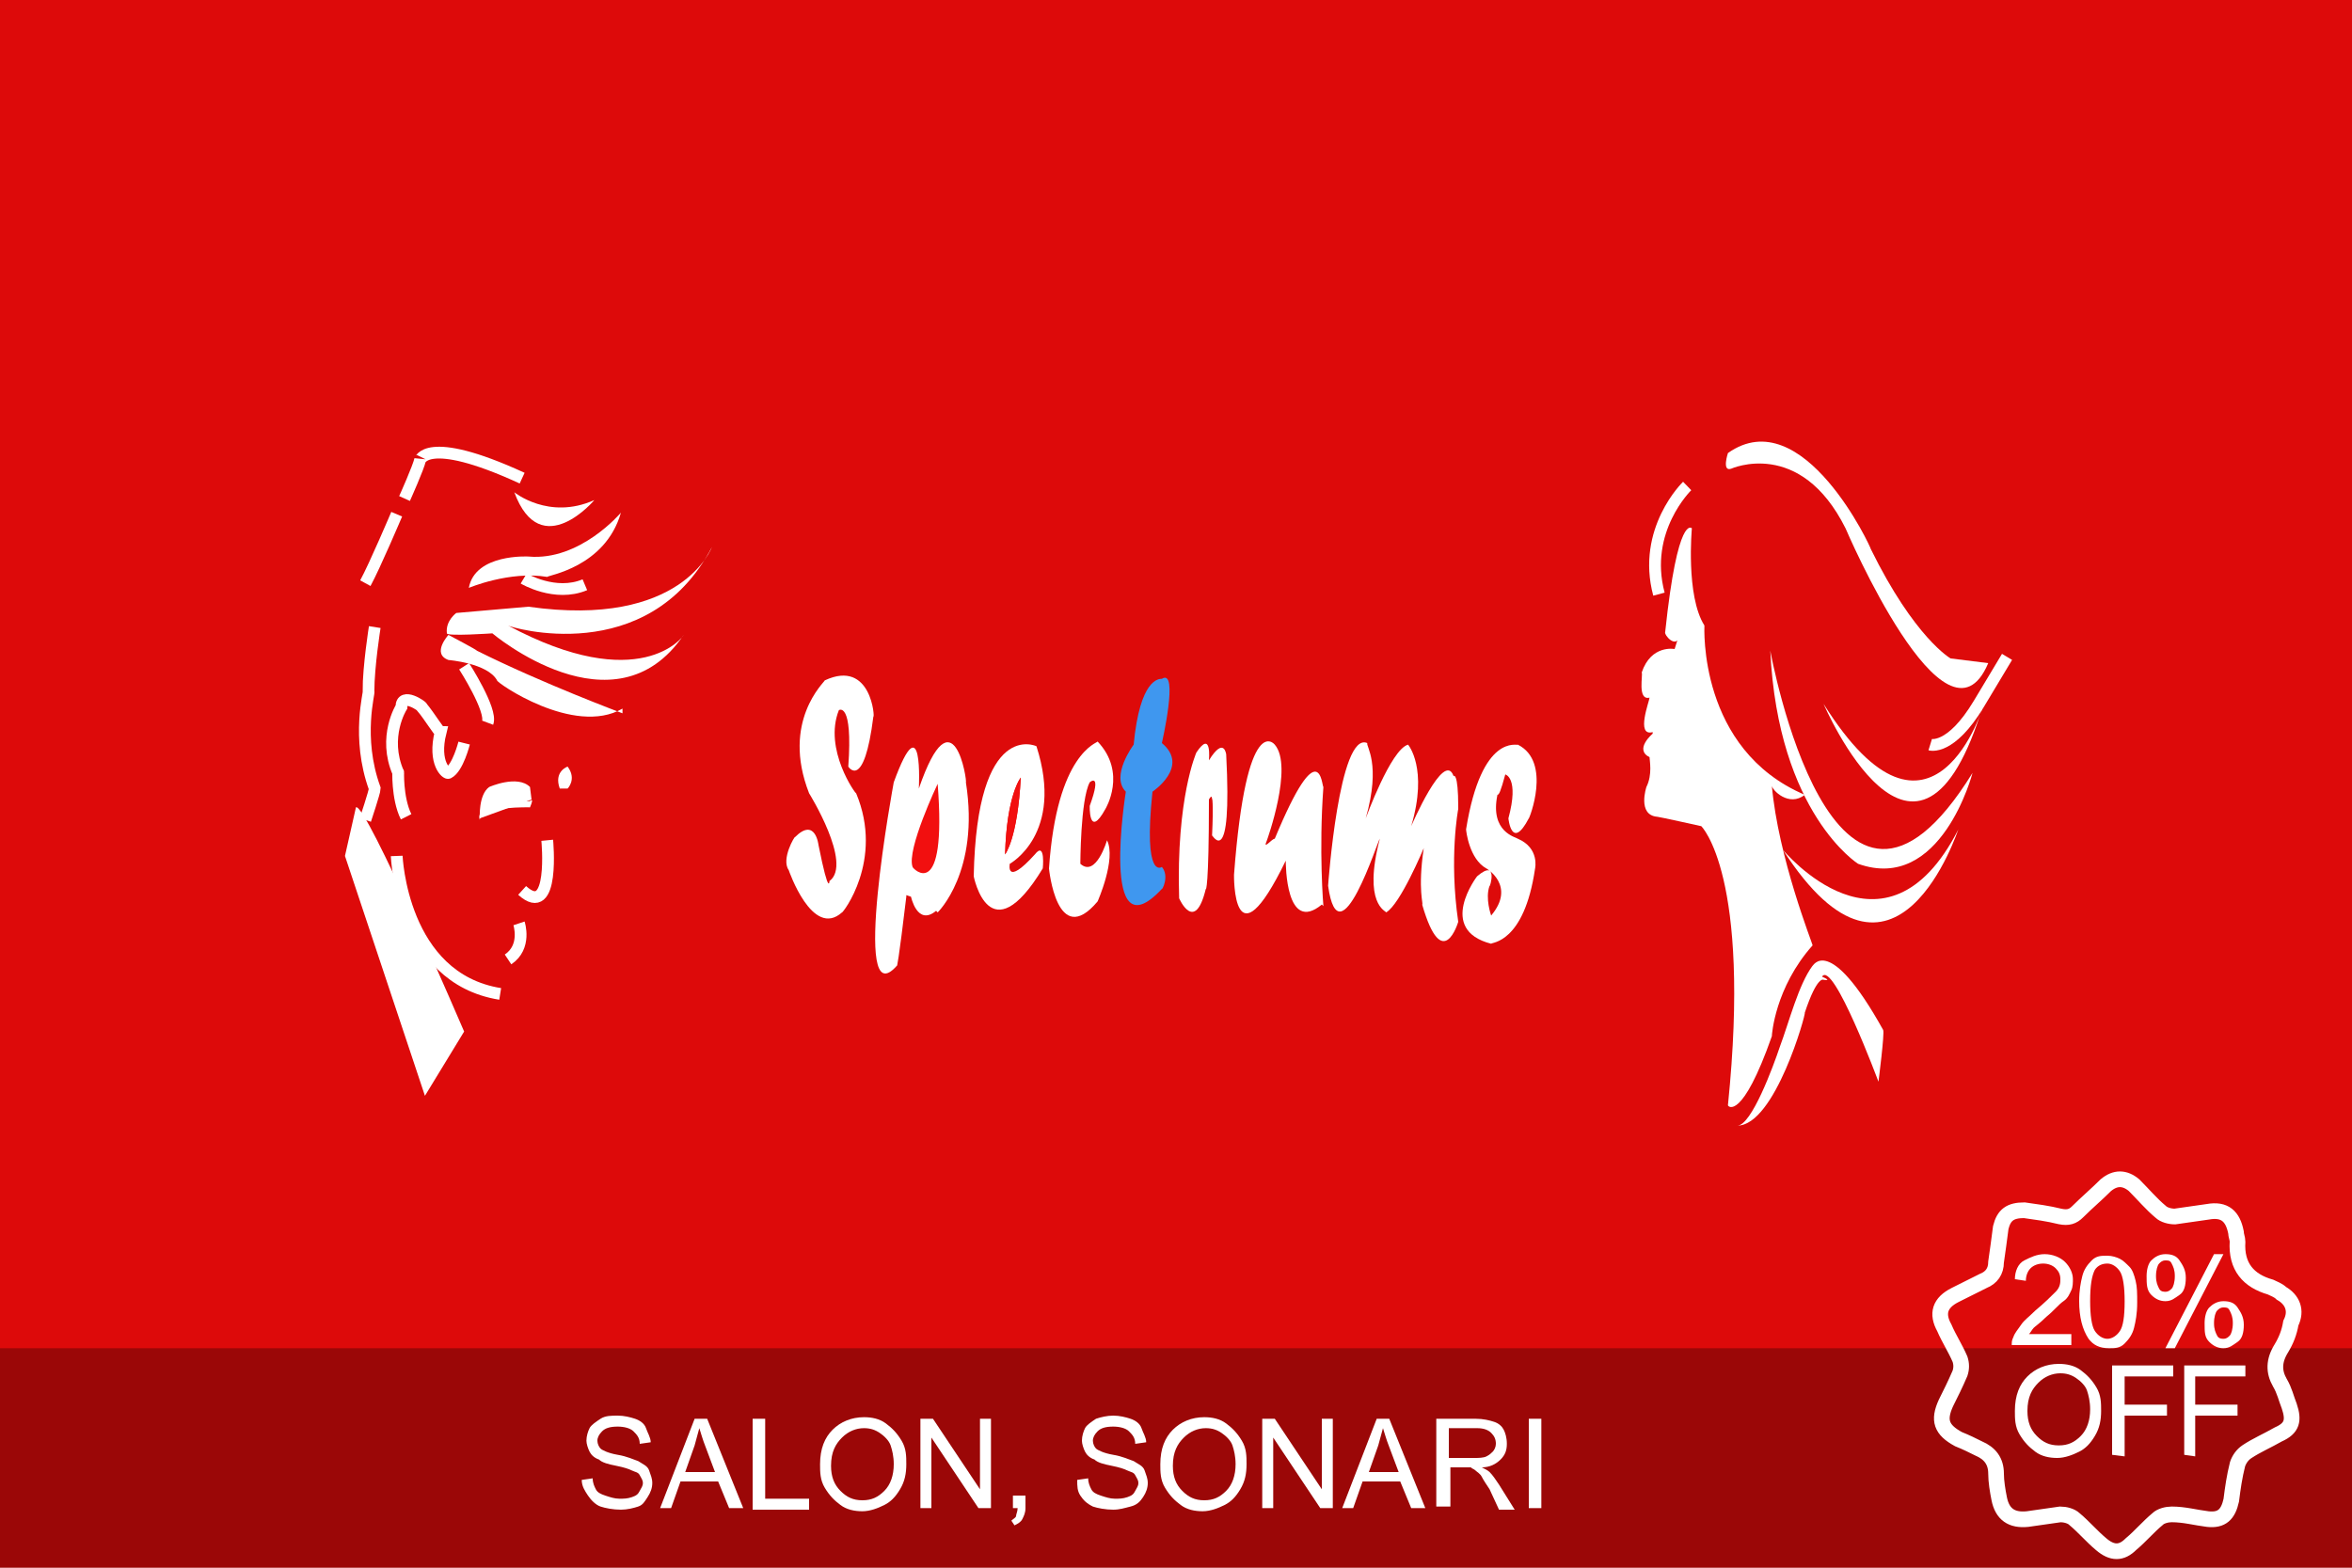<?xml version="1.0" encoding="utf-8"?>
<!-- Generator: Adobe Illustrator 21.0.0, SVG Export Plug-In . SVG Version: 6.00 Build 0)  -->
<svg version="1.1" id="Layer_1" xmlns="http://www.w3.org/2000/svg" xmlns:xlink="http://www.w3.org/1999/xlink" x="0px" y="0px"
	 viewBox="0 0 150 100" style="enable-background:new 0 0 150 100;" xml:space="preserve">
<style type="text/css">
	.st0{fill:#DD0A0A;}
	.st1{fill:none;stroke:#FFFFFF;stroke-width:0.75;}
	.st2{fill:#FFFFFF;}
	.st3{fill:#F20F0F;}
	.st4{fill:#3F97EF;}
	.st5{opacity:0.3;enable-background:new    ;}
	.st6{fill:none;stroke:#FFFFFF;stroke-miterlimit:10;}
</style>
<g>
	<rect class="st0" width="150" height="100"/>
	<g>
		<path class="st1" d="M107.6,31c0,0-2.9,2.8-1.8,6.9"/>
		<path class="st2" d="M115.1,50.7c-6.8-2.9-6.4-10.7-6.4-10.8c-1.2-1.9-0.8-6.2-0.8-6.2s-0.9-1-1.7,6.6c-0.1,0.2,0.7,1.1,0.9,0.3
			c0-0.2-0.3,0.8-0.3,0.8s-1.5-0.3-2.1,1.5c0.1,0.1-0.3,1.8,0.5,1.6c0,0.2-0.9,2.5,0.2,2.2c0,0.1,0,0.1,0,0.1s-1.2,1-0.2,1.5
			c0,0.2,0.2,1.1-0.2,1.9l0,0l0,0c0,0-0.6,1.8,0.7,1.9c0.1,0,2.8,0.6,2.8,0.6s3.2,3.1,1.7,17.8c0,0.1,0.9,1,2.8-4.4
			c0-0.1,0.2-3.1,2.6-5.8c0-0.1-2.2-5.6-2.6-10.2C113,50.4,114.1,51.5,115.1,50.7z"/>
		<path class="st2" d="M110.8,71.8c0.9,0,2.3-3.8,2.7-5c0.6-1.6,1.2-4,2.1-5.2c0,0.1,1-2.2,4.5,4.1c0.1,0.2-0.3,3.3-0.3,3.3
			s-2.9-7.8-3.6-6.7c0.7,0.3,0.1,0.2,0.1,0.2s-0.4-0.3-1.2,2.1C115.2,64.6,113.2,71.8,110.8,71.8z"/>
		<path class="st1" d="M23.9,40c0,0-0.4,2.5-0.4,4.1c0.1,0-0.8,2.9,0.4,6.2c0,0.2-0.6,2-0.6,2"/>
		<path class="st2" d="M22.7,51.5L22,54.6l5.1,15.3l2.5-4.1C29.6,65.8,23.3,51.1,22.7,51.5z"/>
		<path class="st1" d="M25.3,54.6c0,0,0.3,7.8,6.6,8.8"/>
		<path class="st1" d="M25.3,32.8c0,0-1.4,3.3-2,4.4"/>
		<path class="st1" d="M25.8,31.8c0,0,0.9-2,1-2.5c0,0.2,0.2-1.7,6.5,1.2"/>
		<path class="st1" d="M33.4,36.9c0,0,2,1.2,3.9,0.4"/>
		<path class="st1" d="M29.6,42.5c0,0,1.8,2.8,1.5,3.6"/>
		<path class="st1" d="M29.6,47.4c0,0-0.4,1.6-1,1.9c-0.1,0.1-1-0.6-0.5-2.6c-0.1,0-0.7-1-1.2-1.6c0.1,0-1.3-1-1.3,0
			c0,0-1.2,1.9-0.2,4.2c0-0.3-0.1,1.6,0.5,2.8"/>
		<path class="st2" d="M33.8,51.1c0,0,0.3-0.3,0,0.4c0.1,0-3.2-0.1-3.2,0.8C30.6,52.2,30,51.3,33.8,51.1z"/>
		<path class="st2" d="M30.6,52.2c0,0-0.1-1.5,0.6-2c0,0,1.8-0.8,2.6,0l0.1,0.8"/>
		<path class="st2" d="M36.2,48.9c0,0-0.9,0.3-0.5,1.4c0.1,0,0.5,0,0.5,0S36.8,49.7,36.2,48.9z"/>
		<path class="st1" d="M34.9,53.6c0,0,0.5,5.1-1.6,3.2"/>
		<path class="st1" d="M33.1,58.9c0,0,0.5,1.5-0.7,2.3"/>
		<path class="st2" d="M29.1,39.1c0,0-0.7,0.5-0.6,1.3c0,0.2,2.9,0,2.9,0s7.8,6.6,12.2,0.1c0,0.1-2.8,3.9-11.2-0.6
			c0.1,0.1,8.9,2.8,13-5c0,0-1.9,5.2-11.7,3.8L29.1,39.1z"/>
		<path class="st2" d="M29.9,37.5c0,0,2.6-1.1,5-0.7c0-0.1,3.7-0.6,4.7-4.1c0,0-2.6,3.1-5.9,2.8C33.7,35.5,30.3,35.3,29.9,37.5z"/>
		<path class="st2" d="M39.7,45.5c0,0-5.1-1.9-9.3-4c0.1,0-1.8-1-1.8-1s-1.1,1.2,0,1.6c0,0,2.5,0.2,3.1,1.3c-0.1,0.1,4.9,3.6,8,1.8"
			/>
		<path class="st2" d="M32.8,31.4c0,0,2.2,1.8,5.1,0.5C38,31.8,34.5,36,32.8,31.4z"/>
		<path class="st2" d="M110.2,28.9c0,0-0.4,1.2,0.2,1c0,0,4.4-2,7.3,3.8c0,0,6.4,15,9.1,8.6l-2.4-0.3c0,0-2.3-1.3-5.1-7
			C119.4,35.1,115,25.5,110.2,28.9z"/>
		<path class="st2" d="M116.3,44.9c0,0,6,14,10.2,0C126.6,44.9,123.2,55.9,116.3,44.9z"/>
		<path class="st2" d="M112.9,41.5c0,0,4,22.2,12.9,7.8c0,0-2,7.7-7.3,5.8C118.5,55.1,113.4,51.9,112.9,41.5z"/>
		<path class="st2" d="M113.7,54.2c0,0,6.5,7.9,11.2-1.3C124.9,52.8,120.9,65.4,113.7,54.2z"/>
		<path class="st1" d="M123.1,47.5c0,0,1.3,0.4,3.1-2.6s1.8-3,1.8-3"/>
		<path class="st2" d="M58.6,50.3c0,0,0.3-5.6-1.6-0.4c0,0-2.8,15.1,0.2,11.7c0,0.1,0.1-0.2,0.6-4.4c0-0.1,0-0.1,0-0.1l0.3,0.1
			c0,0,0.4,1.9,1.6,0.9c0.1,0.1,0.1,0.1,0.1,0.1s2.7-2.6,1.8-8.3C61.7,49.9,60.8,43.9,58.6,50.3z"/>
		<path class="st2" d="M66,54.5c-1.9,2.1-1.6,0.6-1.6,0.6s3.5-1.9,1.7-7.5c0,0-3.8-1.8-4,8.3c0,0,1,5.1,4.4-0.5
			C66.5,55.5,66.7,53.6,66,54.5z M64.1,54.5c0.1-3.8,1-4.9,1-4.9C64.9,53.5,64.1,54.5,64.1,54.5z"/>
		<path class="st3" d="M65.1,49.6c-0.2,3.9-1,4.9-1,4.9C64.2,50.7,65.1,49.6,65.1,49.6z"/>
		<path class="st2" d="M69.5,49.9c0,0,0.8-0.7,0,1.5c0-0.1-0.1,2.2,1,0.2l0,0c0,0,1.4-2.3-0.5-4.3c0,0.1-2.6,0.7-3.1,8.1
			c0,0,0.5,5.2,3.1,2.1c0,0,1.2-2.7,0.6-3.9c0,0-0.7,2.4-1.7,1.5C68.9,55.2,68.9,51,69.5,49.9z"/>
		<path class="st4" d="M72.3,47.5c0,0-1.5,2-0.5,3c0,0-1.7,10.5,2.3,6.2c0,0.1,0.5-0.8,0-1.4c0,0-1.2,0.9-0.6-4.8
			c0,0,2.4-1.6,0.6-3.1c0,0,1.1-4.8,0-4.1C73.9,43.3,72.7,43.3,72.3,47.5z"/>
		<path class="st2" d="M77.1,48.5c0,0,0.2-2-0.8-0.5c0,0-1.3,2.9-1.1,9.3c0,0,1,2.3,1.7-0.6c0,0.1,0.2,0,0.2-5.7c0,0,0.2-0.4,0.2,0
			c0-0.2,0.1,0.2,0,2.3c0-0.1,1.3,2.4,0.9-5.2C78.2,48.2,78.1,46.9,77.1,48.5z"/>
		<path class="st2" d="M80.8,53.6c0,0,1.7-4.7,0.5-6.1c0,0-1.8-2.3-2.6,8.3c0,0-0.1,6.1,3.3-0.9c0,0.2,0,4.7,2.3,2.8
			c0.1,0.1,0.1,0.1,0.1,0.1s-0.3-3.5,0-7.6c-0.1,0-0.2-3.7-3.1,3.3C81.1,53.5,80.5,54.3,80.8,53.6z"/>
		<path class="st2" d="M87.1,52.2c0,0,1.6-4.4,2.7-4.7c0,0,1.3,1.5,0.2,5.2c0,0,2.1-4.9,2.7-3.2c0,0,0.3-0.3,0.3,2
			c0,0.1,0,0.1,0,0.1s-0.6,3.1,0,7.2c0,0-1,3.4-2.3-1.1c0.1,0-0.3-0.9,0.1-3.6c0,0-1.5,3.6-2.4,4.1c0-0.1-1.5-0.5-0.4-4.7
			c-0.1,0-2.6,8-3.3,3c0,0,0.7-9.9,2.5-9.1C87.1,47.6,88.1,48.7,87.1,52.2z"/>
		<path class="st2" d="M53.5,45.3c0,0,0.9-0.6,0.6,3.6c0,0,1,1.6,1.6-3.2c0.1,0.2-0.1-3.7-3.1-2.3c0,0.1-2.8,2.6-1,7.2
			c0,0,2.8,4.5,1.3,5.6c0-0.1,0,1.2-0.7-2.3c0,0-0.2-1.8-1.5-0.5c0-0.1-0.9,1.4-0.4,2.1c0,0,1.5,4.4,3.4,2.7c0,0.1,2.7-3.3,0.9-7.6
			C54.6,50.7,52.5,47.8,53.5,45.3z"/>
		<path class="st2" d="M96,49.4c0,0,0.9,0.2,0.2,2.8c0,0,0.2,2.1,1.3,0c0,0.1,1.5-3.6-0.7-4.7c0,0.1-2.3-0.8-3.3,5.4
			c0,0.1,0.2,1.9,1.3,2.5c0,0,1.9,1.1,0.3,3c0,0-0.4-1.1-0.1-1.9c0,0.2,0.6-1.8-0.8-0.6c0,0-2.6,3.4,0.9,4.3c0-0.1,2.1,0,2.8-4.8
			c0,0,0.3-1.3-1.1-1.9c-0.1-0.1-1.8-0.4-1.3-2.8C95.6,50.7,95.7,50.5,96,49.4z"/>
		<path class="st3" d="M59.8,50c0,0-2,4.2-1.6,5.3C58.2,55.4,60.4,57.7,59.8,50z"/>
	</g>
</g>
<rect y="86" class="st5" width="150" height="14"/>
<path class="st6" d="M145.5,86c-0.5,0.8-0.5,1.5-0.1,2.2c0.3,0.5,0.4,1,0.6,1.5c0.3,0.9,0.2,1.4-0.7,1.8c-0.7,0.4-1.4,0.7-2,1.1
	c-0.3,0.2-0.5,0.5-0.6,0.8c-0.2,0.8-0.3,1.5-0.4,2.3c-0.2,0.9-0.6,1.3-1.5,1.2c-0.8-0.1-1.5-0.3-2.3-0.3c-0.3,0-0.7,0.1-0.9,0.3
	c-0.6,0.5-1.1,1.1-1.7,1.6c-0.6,0.6-1.2,0.6-1.9,0c-0.6-0.5-1.1-1.1-1.7-1.6c-0.2-0.2-0.6-0.3-0.9-0.3c-0.7,0.1-1.4,0.2-2.1,0.3
	c-1,0.1-1.6-0.3-1.8-1.3c-0.1-0.5-0.2-1.1-0.2-1.6c0-0.8-0.4-1.3-1.1-1.6c-0.4-0.2-0.8-0.4-1.3-0.6c-1.1-0.6-1.3-1.2-0.8-2.3
	c0.3-0.6,0.6-1.2,0.9-1.9c0.1-0.3,0.1-0.6,0-0.9c-0.3-0.7-0.7-1.3-1-2c-0.5-0.9-0.3-1.6,0.7-2.1c0.6-0.3,1.2-0.6,1.8-0.9
	c0.5-0.2,0.8-0.6,0.8-1.2c0.1-0.7,0.2-1.4,0.3-2.2c0.2-0.8,0.6-1.1,1.5-1.1c0.7,0.1,1.5,0.2,2.3,0.4c0.5,0.1,0.8,0,1.1-0.3
	c0.6-0.6,1.2-1.1,1.8-1.7c0.6-0.5,1.2-0.5,1.8,0c0.6,0.6,1.1,1.2,1.7,1.7c0.2,0.2,0.6,0.3,0.9,0.3c0.7-0.1,1.4-0.2,2.1-0.3
	c1.1-0.2,1.6,0.3,1.8,1.3c0,0.2,0.1,0.4,0.1,0.6c-0.1,1.6,0.7,2.5,2.1,2.9c0.2,0.1,0.5,0.2,0.7,0.4c0.7,0.4,1,1.1,0.6,1.9
	C146,85,145.8,85.5,145.5,86z"/>
<g>
	<path class="st2" d="M132.1,85.1v0.7h-3.8c0-0.2,0-0.3,0.1-0.5c0.1-0.3,0.3-0.5,0.5-0.8s0.5-0.5,0.9-0.9c0.6-0.5,1-0.9,1.3-1.2
		s0.3-0.6,0.3-0.8c0-0.3-0.1-0.5-0.3-0.7s-0.5-0.3-0.8-0.3s-0.6,0.1-0.8,0.3s-0.3,0.5-0.3,0.8l-0.7-0.1c0-0.5,0.2-1,0.6-1.2
		s0.8-0.4,1.3-0.4s1,0.2,1.3,0.5s0.5,0.7,0.5,1.1c0,0.2,0,0.5-0.1,0.7s-0.2,0.5-0.5,0.7s-0.6,0.6-1.1,1c-0.4,0.4-0.7,0.6-0.8,0.7
		s-0.2,0.3-0.3,0.4C129.4,85.1,132.1,85.1,132.1,85.1z"/>
	<path class="st2" d="M132.6,83c0-0.7,0.1-1.2,0.2-1.6s0.3-0.7,0.6-1s0.6-0.3,1-0.3c0.3,0,0.6,0.1,0.8,0.2s0.4,0.3,0.6,0.5
		s0.3,0.5,0.4,0.9s0.1,0.8,0.1,1.4c0,0.7-0.1,1.2-0.2,1.6s-0.3,0.7-0.6,1s-0.6,0.3-1,0.3c-0.6,0-1-0.2-1.3-0.6
		C132.8,84.8,132.6,84,132.6,83z M133.3,83c0,0.9,0.1,1.6,0.3,1.9s0.5,0.5,0.8,0.5s0.6-0.2,0.8-0.5s0.3-0.9,0.3-1.9
		c0-0.9-0.1-1.6-0.3-1.9s-0.5-0.5-0.8-0.5s-0.6,0.1-0.8,0.4C133.4,81.4,133.3,82,133.3,83z"/>
	<path class="st2" d="M136.9,81.4c0-0.4,0.1-0.8,0.3-1s0.5-0.4,0.9-0.4s0.7,0.1,0.9,0.4s0.4,0.6,0.4,1.1s-0.1,0.9-0.4,1.1
		s-0.5,0.4-0.9,0.4c-0.3,0-0.6-0.1-0.9-0.4S136.9,81.9,136.9,81.4z M138.1,80.4c-0.2,0-0.3,0.1-0.4,0.2s-0.2,0.4-0.2,0.8
		s0.1,0.6,0.2,0.8s0.3,0.2,0.4,0.2c0.2,0,0.3-0.1,0.4-0.2s0.2-0.4,0.2-0.8s-0.1-0.6-0.2-0.8S138.3,80.4,138.1,80.4z M138.1,86l3.1-6
		h0.6l-3.1,6H138.1z M140.6,84.4c0-0.4,0.1-0.8,0.3-1s0.5-0.4,0.9-0.4s0.7,0.1,0.9,0.4s0.4,0.6,0.4,1.1s-0.1,0.9-0.4,1.1
		s-0.5,0.4-0.9,0.4c-0.3,0-0.6-0.1-0.9-0.4S140.6,85,140.6,84.4z M141.8,83.4c-0.2,0-0.3,0.1-0.4,0.2s-0.2,0.4-0.2,0.8
		s0.1,0.6,0.2,0.8s0.3,0.2,0.4,0.2c0.2,0,0.3-0.1,0.4-0.2s0.2-0.4,0.2-0.8s-0.1-0.6-0.2-0.8S142,83.4,141.8,83.4z"/>
	<path class="st2" d="M128.5,90c0-1,0.3-1.7,0.8-2.2s1.2-0.8,2-0.8c0.5,0,1,0.1,1.4,0.4s0.7,0.6,1,1.1s0.3,1,0.3,1.5
		c0,0.6-0.1,1.1-0.4,1.6s-0.6,0.8-1,1s-0.9,0.4-1.4,0.4s-1-0.1-1.4-0.4s-0.7-0.6-1-1.1S128.5,90.5,128.5,90z M129.3,90
		c0,0.7,0.2,1.2,0.6,1.6s0.8,0.6,1.4,0.6c0.6,0,1-0.2,1.4-0.6s0.6-1,0.6-1.7c0-0.5-0.1-0.9-0.2-1.2s-0.4-0.6-0.7-0.8s-0.6-0.3-1-0.3
		c-0.5,0-1,0.2-1.4,0.6S129.3,89.1,129.3,90z"/>
	<path class="st2" d="M134.7,92.8v-5.7h3.9v0.7h-3.1v1.8h2.7v0.7h-2.7v2.6L134.7,92.8L134.7,92.8z"/>
	<path class="st2" d="M139.3,92.8v-5.7h3.9v0.7H140v1.8h2.7v0.7H140v2.6L139.3,92.8L139.3,92.8z"/>
</g>
<g>
	<path class="st2" d="M37.1,94.4l0.7-0.1c0,0.3,0.1,0.5,0.2,0.7s0.3,0.3,0.6,0.4s0.6,0.2,0.9,0.2c0.3,0,0.5,0,0.8-0.1
		s0.4-0.2,0.5-0.4s0.2-0.3,0.2-0.5c0-0.2-0.1-0.3-0.2-0.5s-0.3-0.2-0.5-0.3c-0.2-0.1-0.5-0.2-1-0.3s-0.9-0.2-1.1-0.4
		c-0.3-0.1-0.5-0.3-0.6-0.5s-0.2-0.5-0.2-0.7c0-0.3,0.1-0.6,0.2-0.8s0.4-0.4,0.7-0.6s0.7-0.2,1.1-0.2c0.4,0,0.8,0.1,1.1,0.2
		s0.6,0.3,0.7,0.6s0.3,0.6,0.3,0.9l-0.7,0.1c0-0.4-0.2-0.6-0.4-0.8s-0.6-0.3-1-0.3c-0.5,0-0.8,0.1-1,0.3s-0.3,0.4-0.3,0.6
		c0,0.2,0.1,0.4,0.2,0.5c0.1,0.1,0.5,0.3,1.1,0.4s1,0.3,1.3,0.4c0.3,0.2,0.6,0.3,0.7,0.6s0.2,0.5,0.2,0.8c0,0.3-0.1,0.6-0.3,0.9
		S41,96,40.7,96.1s-0.7,0.2-1.1,0.2c-0.5,0-1-0.1-1.3-0.2s-0.6-0.4-0.8-0.7S37.1,94.8,37.1,94.4z"/>
	<path class="st2" d="M42.1,96.2l2.2-5.7h0.8l2.3,5.7h-0.9l-0.7-1.7h-2.4l-0.6,1.7H42.1z M43.7,93.9h1.9l-0.6-1.6
		c-0.2-0.5-0.3-0.9-0.4-1.2c-0.1,0.4-0.2,0.7-0.3,1.1L43.7,93.9z"/>
	<path class="st2" d="M48,96.2v-5.7h0.8v5.1h2.8v0.7H48z"/>
	<path class="st2" d="M52.3,93.4c0-1,0.3-1.7,0.8-2.2s1.2-0.8,2-0.8c0.5,0,1,0.1,1.4,0.4s0.7,0.6,1,1.1s0.3,1,0.3,1.5
		c0,0.6-0.1,1.1-0.4,1.6s-0.6,0.8-1,1s-0.9,0.4-1.4,0.4c-0.5,0-1-0.1-1.4-0.4s-0.7-0.6-1-1.1S52.3,93.9,52.3,93.4z M53,93.5
		c0,0.7,0.2,1.2,0.6,1.6s0.8,0.6,1.4,0.6c0.6,0,1-0.2,1.4-0.6s0.6-1,0.6-1.7c0-0.5-0.1-0.9-0.2-1.2s-0.4-0.6-0.7-0.8s-0.6-0.3-1-0.3
		c-0.5,0-1,0.2-1.4,0.6S53,92.6,53,93.5z"/>
	<path class="st2" d="M58.7,96.2v-5.7h0.8l3,4.5v-4.5h0.7v5.7h-0.8l-3-4.5v4.5H58.7z"/>
	<path class="st2" d="M64.6,96.2v-0.8h0.8v0.8c0,0.3-0.1,0.5-0.2,0.7s-0.3,0.3-0.5,0.4l-0.2-0.3c0.1-0.1,0.3-0.2,0.3-0.3
		s0.1-0.3,0.1-0.5H64.6z"/>
	<path class="st2" d="M68.7,94.4l0.7-0.1c0,0.3,0.1,0.5,0.2,0.7s0.3,0.3,0.6,0.4c0.3,0.1,0.6,0.2,0.9,0.2c0.3,0,0.5,0,0.8-0.1
		s0.4-0.2,0.5-0.4s0.2-0.3,0.2-0.5c0-0.2-0.1-0.3-0.2-0.5s-0.3-0.2-0.5-0.3c-0.2-0.1-0.5-0.2-1-0.3c-0.5-0.1-0.9-0.2-1.1-0.4
		c-0.3-0.1-0.5-0.3-0.6-0.5s-0.2-0.5-0.2-0.7c0-0.3,0.1-0.6,0.2-0.8s0.4-0.4,0.7-0.6c0.3-0.1,0.7-0.2,1.1-0.2c0.4,0,0.8,0.1,1.1,0.2
		s0.6,0.3,0.7,0.6s0.3,0.6,0.3,0.9l-0.7,0.1c0-0.4-0.2-0.6-0.4-0.8s-0.6-0.3-1-0.3c-0.5,0-0.8,0.1-1,0.3c-0.2,0.2-0.3,0.4-0.3,0.6
		c0,0.2,0.1,0.4,0.2,0.5c0.1,0.1,0.5,0.3,1.1,0.4c0.6,0.1,1,0.3,1.3,0.4c0.3,0.2,0.6,0.3,0.7,0.6s0.2,0.5,0.2,0.8
		c0,0.3-0.1,0.6-0.3,0.9s-0.4,0.5-0.8,0.6s-0.7,0.2-1.1,0.2c-0.5,0-1-0.1-1.3-0.2c-0.4-0.2-0.6-0.4-0.8-0.7S68.7,94.8,68.7,94.4z"/>
	<path class="st2" d="M74,93.4c0-1,0.3-1.7,0.8-2.2s1.2-0.8,2-0.8c0.5,0,1,0.1,1.4,0.4s0.7,0.6,1,1.1s0.3,1,0.3,1.5
		c0,0.6-0.1,1.1-0.4,1.6s-0.6,0.8-1,1s-0.9,0.4-1.4,0.4c-0.5,0-1-0.1-1.4-0.4s-0.7-0.6-1-1.1S74,93.9,74,93.4z M74.8,93.5
		c0,0.7,0.2,1.2,0.6,1.6s0.8,0.6,1.4,0.6c0.6,0,1-0.2,1.4-0.6s0.6-1,0.6-1.7c0-0.5-0.1-0.9-0.2-1.2s-0.4-0.6-0.7-0.8s-0.6-0.3-1-0.3
		c-0.5,0-1,0.2-1.4,0.6S74.8,92.6,74.8,93.5z"/>
	<path class="st2" d="M80.5,96.2v-5.7h0.8l3,4.5v-4.5H85v5.7h-0.8l-3-4.5v4.5H80.5z"/>
	<path class="st2" d="M85.6,96.2l2.2-5.7h0.8l2.3,5.7h-0.9l-0.7-1.7h-2.4l-0.6,1.7H85.6z M87.3,93.9h1.9l-0.6-1.6
		c-0.2-0.5-0.3-0.9-0.4-1.2c-0.1,0.4-0.2,0.7-0.3,1.1L87.3,93.9z"/>
	<path class="st2" d="M91.6,96.2v-5.7h2.5c0.5,0,0.9,0.1,1.2,0.2s0.5,0.3,0.6,0.5s0.2,0.5,0.2,0.9c0,0.4-0.1,0.7-0.4,1
		s-0.7,0.5-1.2,0.5c0.2,0.1,0.4,0.2,0.5,0.3c0.2,0.2,0.4,0.5,0.6,0.8l1,1.6h-1L95,95c-0.2-0.3-0.4-0.6-0.5-0.8s-0.3-0.3-0.4-0.4
		s-0.2-0.1-0.3-0.2c-0.1,0-0.2,0-0.4,0h-0.9v2.5H91.6z M92.4,93H94c0.3,0,0.6,0,0.8-0.1s0.3-0.2,0.4-0.3s0.2-0.3,0.2-0.5
		c0-0.3-0.1-0.5-0.3-0.7s-0.5-0.3-0.9-0.3h-1.8V93z"/>
	<path class="st2" d="M97.5,96.2v-5.7h0.8v5.7H97.5z"/>
</g>
</svg>
